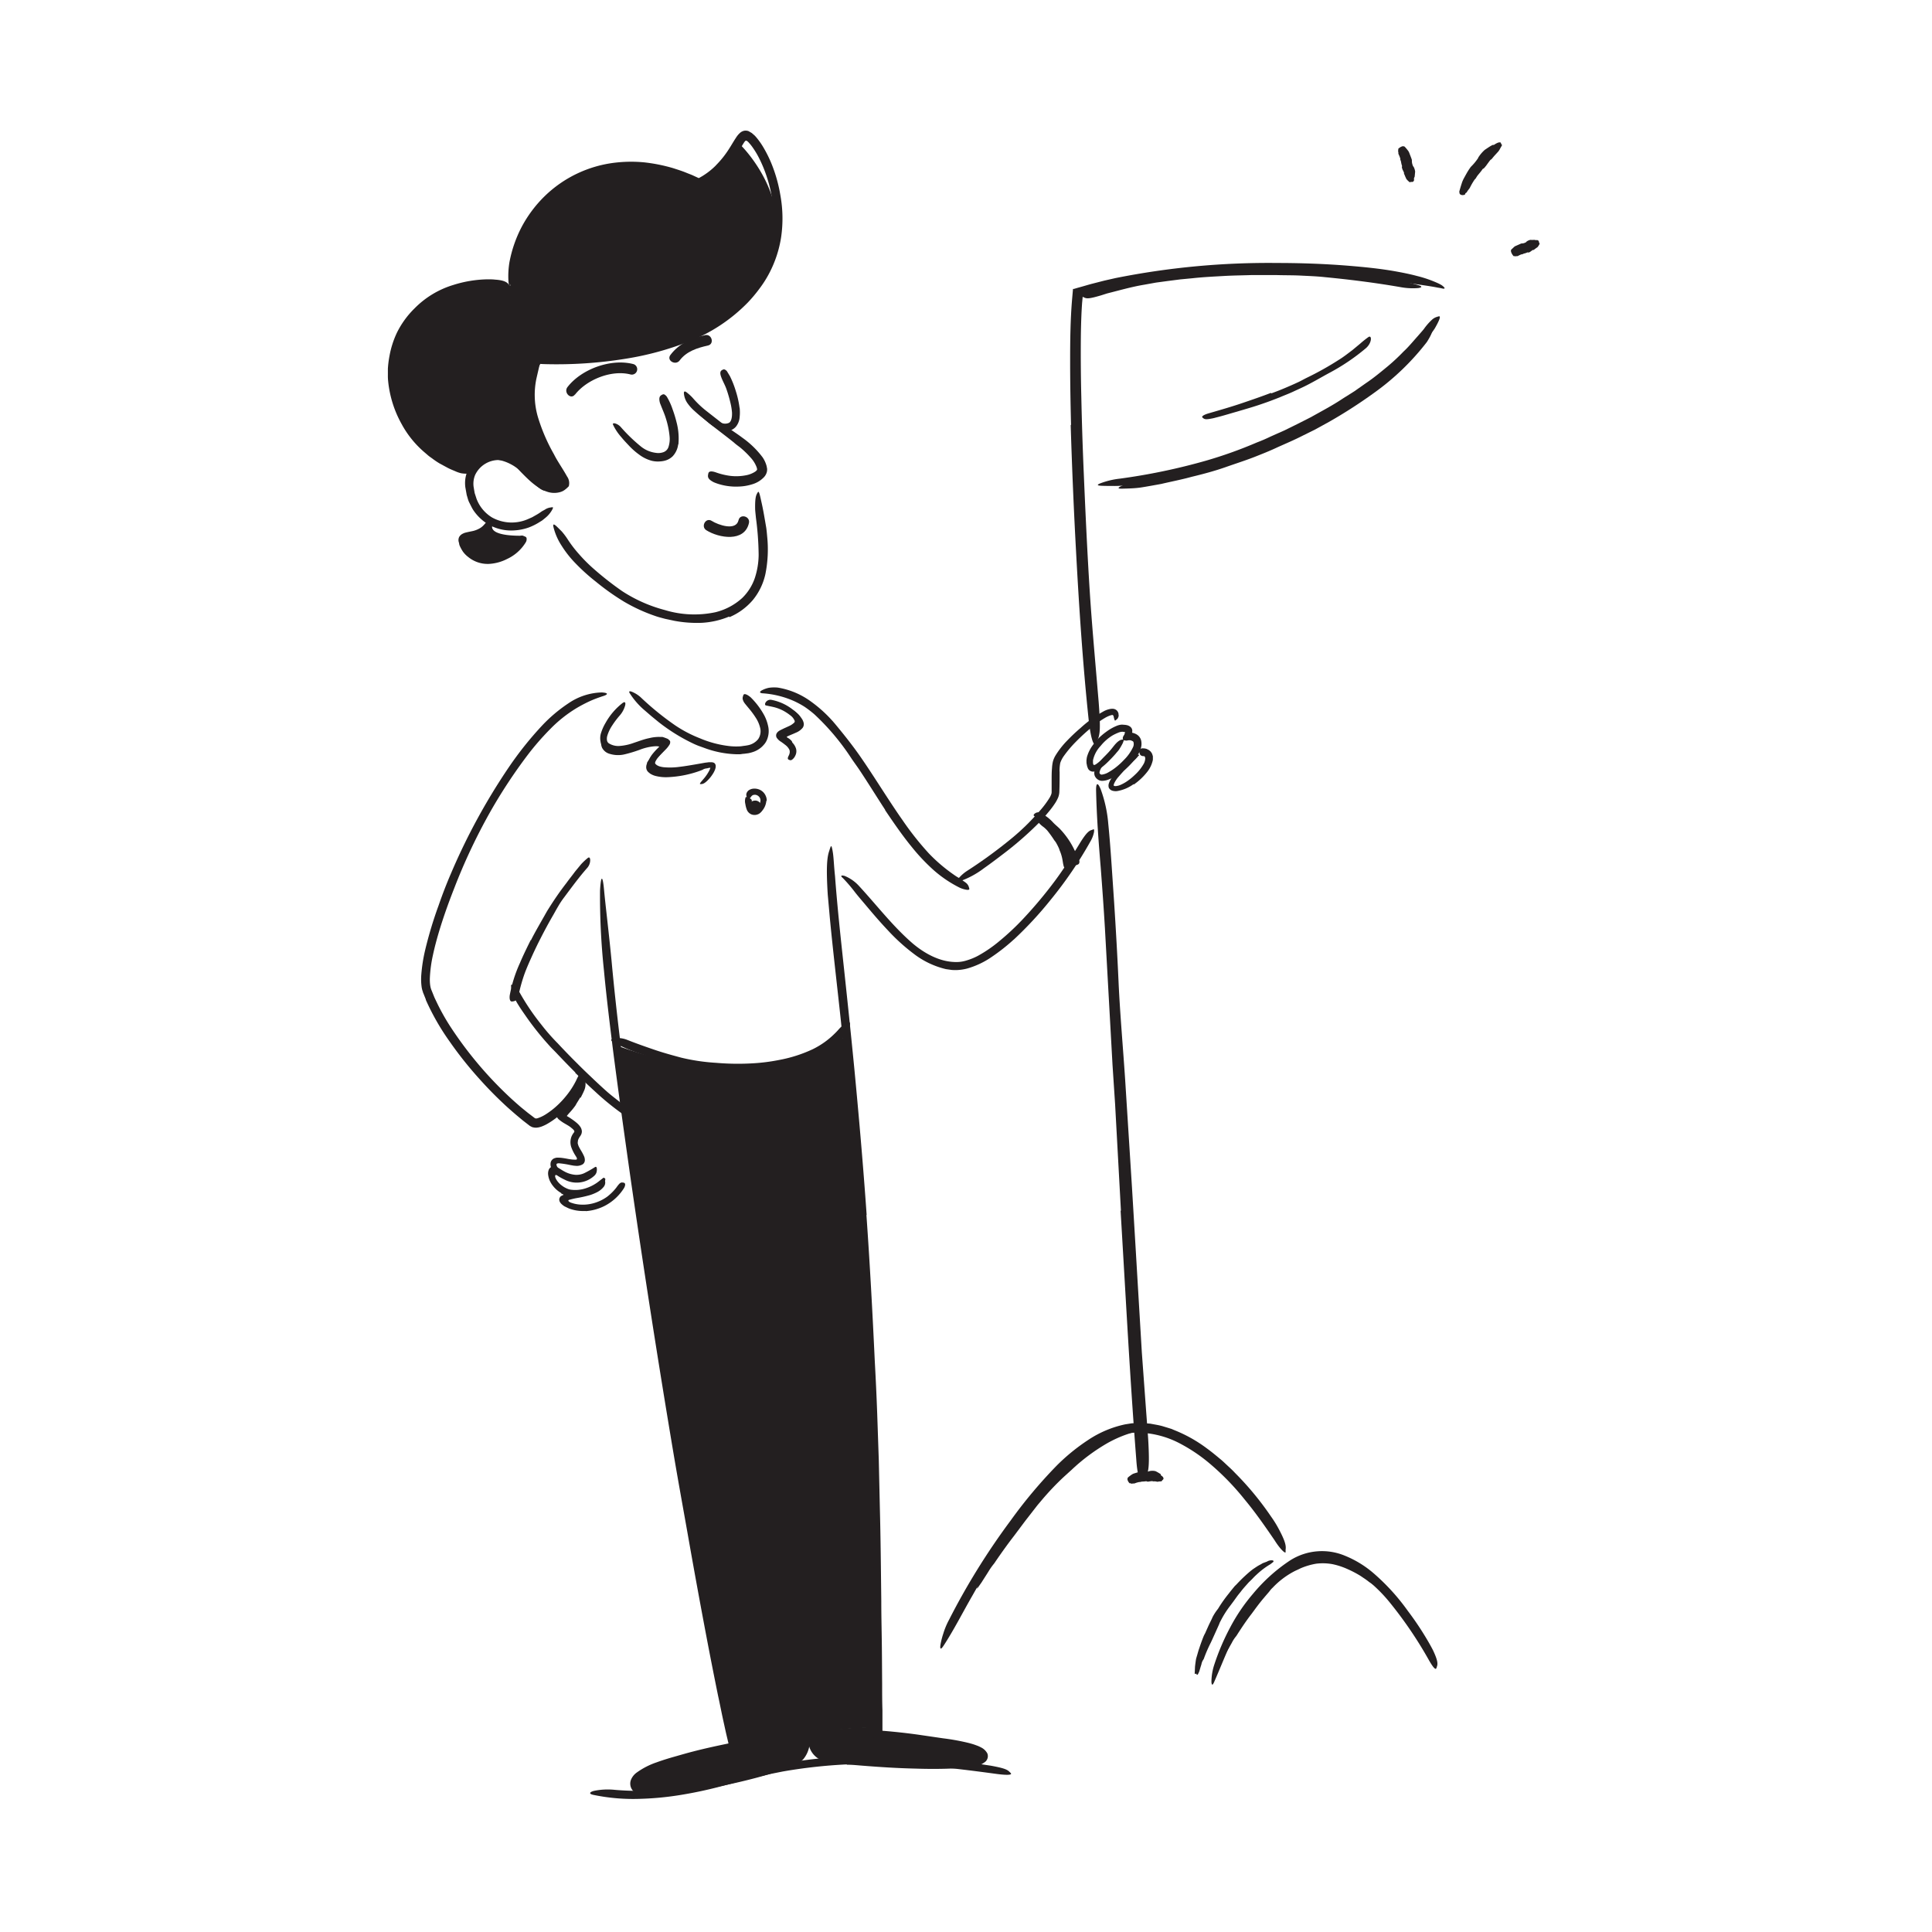 <svg xmlns="http://www.w3.org/2000/svg" width="520" height="520" viewBox="0 0 520 520"><defs><style>.cls-1{fill:#231f20;}</style></defs><title>Notioly New</title><g id="n.127_Challenge" data-name="n.127 Challenge"><path class="cls-1" d="M156.18,295.38c-.33.55-.67,1.09-1,1.63-.12.2-.21.42-.35.61a19.61,19.61,0,0,1-1.6,1.94c-.25.28-.49.56-.71.86a2.37,2.37,0,0,1-1.08,1c-.15.05-.41-.33-.6-.75s-.33-.89-.18-1c.56-.57,1.12-1.16,1.81-1.75a5.47,5.47,0,0,0,.93-1.33c.32-.51.64-1,1-1.56.18-.33.37-.66.54-1a15.83,15.83,0,0,0,.72-1.57c.14-.43.22-.87.34-1.3a1.33,1.33,0,0,1,.1-.28c.18-.32.37-.37.74-.3l.24.05a.72.72,0,0,1,.49.61,4.4,4.4,0,0,1-.44,2.49c-.25.58-.55,1.15-.84,1.72Z"/><path class="cls-1" d="M285.16,228.68a14.45,14.45,0,0,0-1-2c-.15-.23-.35-.43-.5-.68a29.44,29.44,0,0,0-1.78-2.46,8.71,8.71,0,0,0-1-.94,7.34,7.34,0,0,1-1.29-1.15c-.11-.15.09-.4.4-.57a1.23,1.23,0,0,1,1.08-.11,9.12,9.12,0,0,1,2.79,2.53c.44.61,1,1.16,1.47,1.78a15.81,15.81,0,0,1,1.35,2.18,14.61,14.61,0,0,1,.66,1.45A13,13,0,0,1,288,231c.08.31.14.63.2,1a3.73,3.73,0,0,1,.08,1,2.44,2.44,0,0,1,0,.47.91.91,0,0,1-.37.52,1,1,0,0,1-.59,0,2.27,2.27,0,0,1-.3-.06.94.94,0,0,1-.41-.28,1.14,1.14,0,0,1-.3-.46c-.25-.89-.27-1.6-.5-2.51a10.47,10.47,0,0,0-.7-2Z"/><path class="cls-1" d="M174.1,205.37a11.18,11.18,0,0,1,2.21-2.77l1.14-1.15.18-.19.06-.07c.05,0,.07-.14,0-.15l0,0a.38.38,0,0,0-.14-.06l-.44-.11a6.44,6.44,0,0,0-1,0,14.11,14.11,0,0,0-3.92.93,37.08,37.08,0,0,1-4.11,1.24,7.64,7.64,0,0,1-3.94-.13,3.27,3.27,0,0,1-2.11-1.69,3.55,3.55,0,0,1,0-2.66c.19-.51.46-.32.64.15s.35,1.22.54,1.78a1.85,1.85,0,0,0,1.18,1.13,6,6,0,0,0,2.06.36,17.32,17.32,0,0,0,4.53-1c.94-.29,1.89-.65,2.89-.94a8.16,8.16,0,0,1,3.22-.36,3.35,3.35,0,0,1,.75.16,4.78,4.78,0,0,1,1,.42l.33.31a.61.61,0,0,1,.1.44,1.93,1.93,0,0,1-.42.88,7.93,7.93,0,0,1-.54.6l-.46.48c-.62.63-1.24,1.24-1.78,1.89a3.81,3.81,0,0,0-.87,1.53.54.54,0,0,0,.19.56l.32.28.4.21a7.46,7.46,0,0,0,2.86.6,19.22,19.22,0,0,0,3-.09,39.42,39.42,0,0,0,4.59-.84l1-.25c1.25-.3,1.65-.37,2-.25.07,0,.16.05.21.08s-.3.39-1.2.71a28.89,28.89,0,0,1-8.7,1.77,11.33,11.33,0,0,1-3.53-.35,5.14,5.14,0,0,1-.91-.35c-.15-.09-.3-.15-.44-.25l-.43-.35a1.78,1.78,0,0,1-.63-1.25,2.5,2.5,0,0,1,.24-1.19Z"/><path class="cls-1" d="M213.29,196.52a6.41,6.41,0,0,0,1.69-.88,1.52,1.52,0,0,0,.33-.42c.31-.44-.17-1.26-.75-1.87a6.46,6.46,0,0,0-.87-.78,6,6,0,0,1-1.17-1c-.2-.25.66-.66,1.12-.32a8.19,8.19,0,0,1,2.27,2.34,3.29,3.29,0,0,1,.42,1.08,1.69,1.69,0,0,1-.3,1.23,4.6,4.6,0,0,1-1.88,1.33c-.4.19-.8.35-1.2.52s-.87.37-1,.45l-.16.09s-.11.07,0,.12a1.19,1.19,0,0,0,.35.25l.1.05.16.11a3.31,3.31,0,0,1,.3.25,2,2,0,0,1,.26.24c.3.34.31.54.18.73s-.06.09-.1.12-.32,0-.54-.11-.33-.21-.51-.31-.19-.09-.28-.15l-.13-.09-.25-.19c-.36-.25-.71-.57-.75-.85s.17-.59.36-.84l.15-.08.45-.24.23-.12.14-.07.49-.22,1-.42Z"/><path class="cls-1" d="M203.52,216.89c-.09-.23-.05.2-.2.31a1,1,0,0,1-.14.08h0c-.05-.05-.09-.06-.12-.13l.06-.31a.32.32,0,0,1,.34-.21c0-.07.26.12,0-.07a.93.93,0,1,0-.93,1.6,1.52,1.52,0,0,0,2.13-.31,1.55,1.55,0,0,0-.34-2c-1.1-.94-3.21,0-2.55,1.54a.94.94,0,0,0,1.14.65.93.93,0,0,0,.64-1.14Z"/><path class="cls-1" d="M310.76,384a5.44,5.44,0,0,1,2.77.85c.23.14.12.37-.19.34-.61-.05-1.21-.14-1.82-.17a26.27,26.27,0,0,0-3.51,0,21.11,21.11,0,0,0-4.61,1,32.07,32.07,0,0,0-5.32,2.39,51.38,51.38,0,0,0-9.62,7.16l-2,1.81a71.8,71.8,0,0,0-6.34,6.7c-.33.39-.68.79-1,1.19l-3.11,4-3.14,4.19c-1.65,2.13-3.22,4.33-4.75,6.56-.22.31-.43.67-.66.94a17.22,17.22,0,0,0-1.4,2c-.62,1-1.24,1.94-1.86,2.93l-1,1.42c-.29.42-.26.12-.19-.05.23-.47,0-.13-.11-.12s-.06,0-.06,0l.13-.27.35-.7c.31-.58.71-1.35,1.11-2.13.83-1.57,1.77-3.18,2-3.49l.87-1.4,1.9-3c1.43-2.18,3-4.42,3.31-4.87s.69-.94,1.06-1.39c.08-.11,1.27-1.75,2.51-3.36s2.53-3.2,2.64-3.31a43.1,43.1,0,0,1,3.27-3.61c.23-.22.45-.47.67-.71a69.42,69.42,0,0,1,6.08-5.8c1.08-.93,2.2-1.84,3.34-2.71l.65-.44.81-.55a35.35,35.35,0,0,1,9.1-4.69l1-.31c.46-.13,1-.22,1.61-.33a12.94,12.94,0,0,1,1.65-.22c.5,0,.9-.11,1.13-.1s.81,0,1.35.06S310.53,384.05,310.76,384Z"/><path class="cls-1" d="M368.76,424.38a4.15,4.15,0,0,1,1.36,1.89.26.26,0,0,1-.39.29c-.42-.26-.85-.52-1.26-.8l-.75-.57-1.56-1.05a28.48,28.48,0,0,0-3.3-1.74,19.55,19.55,0,0,0-4.2-1.4,14.43,14.43,0,0,0-4.4-.13,18.19,18.19,0,0,0-4.27,1.27c-.59.31-1.22.55-1.82.88a22,22,0,0,0-5.62,4.3,5.6,5.6,0,0,0-.8.89c-.18.27-1.38,1.58-2.51,3s-2.2,2.95-2.47,3.28c-1.3,1.68-2.48,3.46-3.64,5.25a6.28,6.28,0,0,1-.51.76,8.72,8.72,0,0,0-1.07,1.66l-1.37,2.4c-.23.39-.5.76-.75,1.14s-.28.07-.24-.07c.13-.4-.09-.13-.17-.13s-.07,0-.08,0l.08-.24.21-.58.69-1.79c.51-1.33,1.13-2.68,1.27-2.94l.6-1.17c.36-.68.84-1.59,1.37-2.49,1-1.82,2.24-3.65,2.48-4a12.83,12.83,0,0,1,.86-1.12c.06-.08,1-1.43,2-2.71s2.14-2.53,2.24-2.62c.46-.47.92-.95,1.42-1.39a10,10,0,0,1,1.57-1.24,5.75,5.75,0,0,0,.63-.5,20.82,20.82,0,0,1,6.06-3.39l1.73-.53c.59-.13,1.19-.24,1.79-.35.22,0,.44,0,.66,0l.83,0a17.44,17.44,0,0,1,8.23,1.93c.14.07.42.23.75.43l.55.32.55.42c.74.58,1.49,1.15,1.76,1.4S368.48,424.16,368.76,424.38Z"/><path class="cls-1" d="M227.92,474.89a138.41,138.41,0,0,0-17.23,1.91l-3.11.62-3.09.7c-3.63.79-7.2,1.85-10.87,2.79a112.66,112.66,0,0,1-11.1,2.31,80.76,80.76,0,0,1-10,.93,52.58,52.58,0,0,1-12.83-1.06c-1.3-.28-1-.76.16-1.07a18.34,18.34,0,0,1,5.64-.28,69.29,69.29,0,0,0,12.72-.06,105.43,105.43,0,0,0,12.69-2.15c5-1.1,10.24-3,15.53-4A127.09,127.09,0,0,1,224,473c1.81-.18,3.64-.2,5.45-.31s3.64-.08,5.46-.11c5.51,0,11,.34,16.47.84,4.22.37,8.37.8,12.52,1.4l2.74.41c3.4.62,4.44,1,5.06,1.66a3.18,3.18,0,0,1,.41.43c.25.44-1.2.48-3.69.16-7.37-1-15.13-2-23-2.45a154.62,154.62,0,0,0-17.49-.06Z"/><path class="cls-1" d="M217.44,466.25c-2.78.06-52.24,8.45-45.94,15,2.92,3.07,40.73-5.59,43.72-8.69C216.83,470.93,216.89,468.07,217.44,466.25Z"/><path class="cls-1" d="M183.57,482.62c-2,.27-4,.49-6.12.61a29.88,29.88,0,0,1-3.15,0,12.68,12.68,0,0,1-1.68-.16,6.72,6.72,0,0,1-1-.25,3.07,3.07,0,0,1-1.12-.69,2.9,2.9,0,0,1-.71-3,4.46,4.46,0,0,1,1.52-2,20.2,20.2,0,0,1,5.41-2.79c1.62-.59,3.25-1.09,4.88-1.55s3.26-.94,4.9-1.36c3.27-.85,6.57-1.56,9.88-2.24,2.93-.6,5.87-1.24,8.78-1.8a74.59,74.59,0,0,1,11.35-1.62c.6,0,.9.06.88.17s-.3.28-.77.51-1.15.52-2,.84c-.41.16-.85.33-1.33.49l-.73.24-.78.17c-7.58,1.57-15.19,3-22.79,4.65-2.28.5-4.58,1.08-6.85,1.8a58.66,58.66,0,0,0-6.6,2.57,14.42,14.42,0,0,0-2.83,1.69,2.75,2.75,0,0,0-.77.89.59.59,0,0,0,.15.63c.08.17.75.31,1.39.37a15.4,15.4,0,0,0,2.05.06c1.4,0,2.82-.15,4.23-.3,3.19-.35,6.39-.86,9.56-1.44,4.8-.91,9.62-1.94,14.3-3.24q2.72-.75,5.33-1.7a30.9,30.9,0,0,0,4.93-2.15,2.61,2.61,0,0,0,.43-.33,4.85,4.85,0,0,0,.62-1.05c.5-1.17.66-2.17.94-2.82a2.3,2.3,0,0,1,1-1.31,2.47,2.47,0,0,1,.58-.3c.3-.05.46.24.55.79a8.87,8.87,0,0,1-.11,2.63,7.74,7.74,0,0,1-1.7,3.89,4.93,4.93,0,0,1-1.19.9c-.36.22-.71.39-1.05.56-.69.33-1.37.61-2.06.88-1.37.54-2.76,1-4.16,1.44-2.81.87-5.67,1.61-8.55,2.29q-7.76,1.83-15.69,3Z"/><path class="cls-1" d="M218.77,466.45c2.76-.35,50,1.4,45.82,6.91-2.55,3.39-40.36,1.69-43.76-.95A5.68,5.68,0,0,1,218.77,466.45Z"/><path class="cls-1" d="M252.33,473.69c2,0,4,0,6-.18,1-.08,2-.16,2.93-.32a13.09,13.09,0,0,0,1.36-.27,1.07,1.07,0,0,0,.35-.13.21.21,0,0,0,.1-.27.54.54,0,0,0-.22-.23l-.07,0-.23-.12c-.19-.07-.37-.17-.57-.24-.39-.16-.8-.29-1.22-.42-.83-.26-1.7-.48-2.57-.7-1.54-.38-3.11-.7-4.69-1s-3.18-.48-4.78-.69c-3.2-.41-6.41-.77-9.63-1.06-2.85-.26-5.74-.41-8.58-.54l-5.49-.23c-1.82,0-3.65-.29-5.46-.39-.57,0-.79-.11-.79-.22s.27-.29.75-.47a15.67,15.67,0,0,1,2-.55c.42-.09.87-.18,1.36-.25l.74-.1.78,0A165.5,165.5,0,0,1,247,466.87l6.85,1a60.07,60.07,0,0,1,6.95,1.27c.52.14,1.05.29,1.57.47l.79.29a8.57,8.57,0,0,1,.85.4,3.82,3.82,0,0,1,1.73,1.63,2,2,0,0,1,.11,1.11,2.25,2.25,0,0,1-.5,1,4.67,4.67,0,0,1-.67.5,2.58,2.58,0,0,1-.76.38l-.41.15-.35.11-.58.14c-.78.17-1.55.28-2.31.37-1.52.17-3,.26-4.54.33-3.15.12-6.3.1-9.43,0-4.75-.11-9.51-.41-14.21-.79-1.83-.15-3.65-.29-5.46-.47-.91-.1-1.82-.2-2.74-.35a14.86,14.86,0,0,1-2.84-.67,5.77,5.77,0,0,1-3.49-5.4,1.89,1.89,0,0,1,.78-1.53,2.81,2.81,0,0,1,.56-.33c.3-.07.47.22.62.71a17.62,17.62,0,0,0,.58,2,4.18,4.18,0,0,0,1,1.52,3.18,3.18,0,0,0,.69.54l.09,0,.19.06a3.81,3.81,0,0,0,.47.14,38.61,38.61,0,0,0,4.67.76c3.26.38,6.63.66,10,.88,5,.33,10.08.55,15.1.51Z"/><path class="cls-1" d="M165.62,281.25S187,416.81,187.91,421.57s10,47.19,10,47.19l20.82-2.31s15.24-2.44,17.72-.81c0,0-1.92-114.16-4-128.48l-5-58a103.12,103.12,0,0,1-22.9,8.21C190.37,290.76,165.62,281.25,165.62,281.25Z"/><path class="cls-1" d="M132.46,141.5s-5.38,3.72-6.69,3.64-.89,4.72,5.46,5.28a16.42,16.42,0,0,0,9.58-6.24S131.9,144.57,132.46,141.5Z"/><path class="cls-1" d="M128,127.23s.88-4.92,7.11-3.23,9.37,8.59,12.06,8.09c0,0,5.72,0,4.78-1.65s-9-12-8.48-21.91c0,0-.75-6.85,2.24-11,0,0,34.8-2.92,43.31-8.09C225.64,67.1,201.54,41.17,199.3,39c0,0-5.44,7.7-11.24,10.74,0,0-22.28-10.12-35.94.66a38.4,38.4,0,0,0-14.79,26.51s-14.23-.44-20.58,4.14c0,0-10,6-11,16.43S111.24,122.85,128,127.23Z"/><path class="cls-1" d="M196.27,165.94a22.21,22.21,0,0,1-7.35,1.69,32.93,32.93,0,0,1-7.37-.53l-2.61-.56c-.86-.24-1.73-.44-2.56-.74a45.73,45.73,0,0,1-8.47-3.89,65.52,65.52,0,0,1-7.53-5.35,53,53,0,0,1-6.06-5.55,28.87,28.87,0,0,1-3.21-4.21A16.3,16.3,0,0,1,149,142c-.27-1.07.07-1,.8-.34.36.34.84.82,1.4,1.38a18.59,18.59,0,0,1,1.56,2.07,32.24,32.24,0,0,0,3.05,4,41.42,41.42,0,0,0,3.54,3.6,84.29,84.29,0,0,0,8.1,6.39,39.24,39.24,0,0,0,11.48,5.09,27.28,27.28,0,0,0,13.59.6,16.49,16.49,0,0,0,7.28-3.87,13.69,13.69,0,0,0,3.33-5.25,20.56,20.56,0,0,0,1.06-6.3,80.22,80.22,0,0,0-.73-10c-.07-.75-.16-1.47-.21-2.23-.06-2.81.17-3.73.54-4.34a2.66,2.66,0,0,1,.24-.39c.27-.26.51.86.94,2.84.34,1.47.61,3,.87,4.5l.4,2.32c.11.79.18,1.58.25,2.38a33.72,33.72,0,0,1-.47,10,16.62,16.62,0,0,1-3.4,7.06,17,17,0,0,1-6.31,4.61Z"/><path class="cls-1" d="M203.62,125.68a8,8,0,0,0-1.61-2.54,24.51,24.51,0,0,0-2.46-2.42c-.65-.56-1.36-1-2-1.6-2.39-1.93-4.92-3.78-7.37-5.77-1.09-.89-2.2-1.76-3.24-2.72a11.92,11.92,0,0,1-1.87-2.06,5.35,5.35,0,0,1-1-2.75c0-.65.39-.51.85-.13a12.4,12.4,0,0,1,1.61,1.5,25.43,25.43,0,0,0,3.62,3.44l4.2,3.29c1.69,1.36,3.64,2.52,5.44,3.88a24.35,24.35,0,0,1,5.48,5.31,7.69,7.69,0,0,1,1.07,2.36l.13.7a3,3,0,0,1-.07.84,3.17,3.17,0,0,1-.72,1.36,7.12,7.12,0,0,1-3.3,2,13.41,13.41,0,0,1-3.59.59,15.79,15.79,0,0,1-5.54-.74c-.4-.13-.78-.27-1.17-.44-1.38-.72-1.63-1.26-1.5-2a3.22,3.22,0,0,1,.11-.49c.21-.51.91-.49,1.84-.2a18.67,18.67,0,0,0,4.09,1,13.76,13.76,0,0,0,4.11-.16,6.83,6.83,0,0,0,2.55-1,1.9,1.9,0,0,0,.49-.49s0,0,0-.16a2.18,2.18,0,0,0-.14-.56Z"/><path class="cls-1" d="M199.08,109.77a11.72,11.72,0,0,1,0,2.45,4.57,4.57,0,0,1-1.05,2.67,3.42,3.42,0,0,1-2,1.09,5.37,5.37,0,0,1-3.25-.78,14.77,14.77,0,0,1-2.4-1.71l-1.92-1.65a12.28,12.28,0,0,1-2.18-2.32c-.19-.28.06-.47.49-.5a2.3,2.3,0,0,1,1.53.42c1.63,1.35,3.15,2.76,4.78,3.88a4.29,4.29,0,0,0,1.56.65,2.51,2.51,0,0,0,1.38-.09c.79-.21,1.06-1.52,1-2.87a16.44,16.44,0,0,0-.41-2.53,35.68,35.68,0,0,0-1.12-3.84c-.36-1-.87-1.89-1.27-2.87-.08-.22-.17-.44-.23-.67-.25-.87-.07-1.28.41-1.53a2.73,2.73,0,0,1,.31-.14.67.67,0,0,1,.52.12,1.36,1.36,0,0,1,.52.52l.71,1.17c.2.41.4.84.59,1.28q.57,1.33,1,2.76a25.34,25.34,0,0,1,1,4.47Z"/><path class="cls-1" d="M182.53,119.62a5.69,5.69,0,0,1-1.5,3.21,4.81,4.81,0,0,1-1.58,1,6,6,0,0,1-1.67.35,7.16,7.16,0,0,1-2.32-.15,9.8,9.8,0,0,1-3.43-1.67,18.77,18.77,0,0,1-2.71-2.38c-.72-.77-1.45-1.52-2.1-2.33a14,14,0,0,1-2.21-3.32c-.17-.38.13-.48.59-.35a3.28,3.28,0,0,1,1.52,1,44.19,44.19,0,0,0,5.45,5.25,7.93,7.93,0,0,0,4,1.66,4,4,0,0,0,2.1-.23,2.22,2.22,0,0,0,1.26-1.38,6.92,6.92,0,0,0,.28-2.92,23,23,0,0,0-1-4.78c-.37-1.23-.92-2.38-1.38-3.61a4.4,4.4,0,0,1-.28-.82c-.22-1.09,0-1.56.53-1.84a1.47,1.47,0,0,1,.36-.17.63.63,0,0,1,.58.17,1.88,1.88,0,0,1,.59.69,17,17,0,0,1,1.41,3.14,33.09,33.09,0,0,1,1.08,3.53,17.09,17.09,0,0,1,.49,5.94Z"/><path class="cls-1" d="M130.88,122.15a9.19,9.19,0,0,1,8.6.86,27.85,27.85,0,0,1,2.94,2.76,30.31,30.31,0,0,0,2.68,2.44,11.76,11.76,0,0,0,2.08,1.36,4.81,4.81,0,0,0,2.07.61,2.81,2.81,0,0,0,.82-.06c.31-.13.39-.11.48-.19s.23-.12.19-.25a1.4,1.4,0,0,0-.14-.38c-.68-1.34-1.58-2.74-2.39-4.15a55.23,55.23,0,0,1-4.39-8.85,29.41,29.41,0,0,1-2-8.63,16.59,16.59,0,0,1,3-10.82c.71-.94.84-.63.63.36s-.62,2.71-1.06,4.63a21.26,21.26,0,0,0,.39,10.41,48.49,48.49,0,0,0,4.31,10c1,2,2.33,3.81,3.54,6a3.1,3.1,0,0,1,.46,2.62,7.41,7.41,0,0,1-1,.91,3.66,3.66,0,0,1-1.16.62,5.9,5.9,0,0,1-4.2-.26c-2.68-1.15-4.54-3.09-6.35-4.91l-1.32-1.37c-.22-.21-.42-.36-.63-.55a2.84,2.84,0,0,0-.67-.48,6,6,0,0,0-3.14-1,7,7,0,0,0-6.76,4.06,6.21,6.21,0,0,0-.39,3.12l.28,1.67.52,1.6a10,10,0,0,0,4.17,5,10.93,10.93,0,0,0,9.79.38l1-.44,1-.57a13.58,13.58,0,0,0,1.49-.95c.41-.27.79-.42,1.06-.61a3.51,3.51,0,0,1,1.39-.5,4.32,4.32,0,0,1,.53-.07c.22,0,.16.27-.13.77a7.42,7.42,0,0,1-1.67,2c-.33.27-.66.55-1,.81l-1.12.69a16.12,16.12,0,0,1-2.4,1.16,14.16,14.16,0,0,1-5.44.82,12.37,12.37,0,0,1-5.48-1.61,12.78,12.78,0,0,1-4.16-4c-.37-.62-.67-1.27-1-1.91s-.46-1.35-.68-2l-.37-2.08a8.53,8.53,0,0,1,0-2.31,8.21,8.21,0,0,1,1.91-4.21,9.73,9.73,0,0,1,3.68-2.61Z"/><path class="cls-1" d="M192.73,44.45a25.64,25.64,0,0,0,3.5-4.4c.53-.81,1-1.64,1.56-2.52l.22-.34.27-.41a5.9,5.9,0,0,1,.88-1,2.45,2.45,0,0,1,1.1-.58,2.29,2.29,0,0,1,1.22.1l.86.5.77.67a12.24,12.24,0,0,1,.86,1,19.83,19.83,0,0,1,1.38,2,33.88,33.88,0,0,1,2.14,4.2,40,40,0,0,1,2.57,9,34.83,34.83,0,0,1,.16,11.3,31,31,0,0,1-3.13,9.48,29.59,29.59,0,0,1-2.66,4.21,38.42,38.42,0,0,1-3.18,3.79A45,45,0,0,1,185,92.08a80.49,80.49,0,0,1-16.64,4.48A116.14,116.14,0,0,1,146.47,98c-2.28-.05-2-.42-.06-.83A89.59,89.59,0,0,1,156,96a114,114,0,0,0,21.67-3.57c1.73-.57,3.51-1,5.18-1.74.85-.33,1.71-.63,2.54-1l2.47-1.16a43.31,43.31,0,0,0,9.08-5.94c.41-.36.85-.68,1.24-1.07l1.14-1.17,1.15-1.19c.39-.38.68-.86,1-1.28.65-.89,1.39-1.73,2-2.67a29.28,29.28,0,0,0,1.66-2.87,29.82,29.82,0,0,0,3.08-12.81,35.85,35.85,0,0,0-1.79-11.83,35,35,0,0,0-2.32-5.54,22.07,22.07,0,0,0-1.55-2.52,11.23,11.23,0,0,0-.89-1.12l-.23-.26-.13-.12a1.64,1.64,0,0,0-.26-.2.35.35,0,0,0-.51.07,2.11,2.11,0,0,0-.19.23l-.09.13-.17.27-1.41,2.31a26.59,26.59,0,0,1-6.29,7.22,22.9,22.9,0,0,1-2,1.38l-1.06.61-.76.39-.37.2s-.06,0-.1,0l-.1,0-.19-.09-2.38-1.1c-.7-.31-1.42-.57-2.12-.85a40.54,40.54,0,0,0-6.63-1.93c-1.12-.26-2.26-.38-3.4-.54S171,46,169.81,46A30.1,30.1,0,0,0,142,63.35c-.34.69-.62,1.39-.94,2.08s-.56,1.4-.81,2.13c-.94,2.7-1.32,4.55-1.7,5.83-.16.65-.32,1.16-.47,1.59a7.47,7.47,0,0,1-.42,1.07,8.46,8.46,0,0,1-.4.8c-.2.28-.33-.19-.42-1.28a23.14,23.14,0,0,1,.28-5,33.94,33.94,0,0,1,3.29-9.5,33.59,33.59,0,0,1,6.2-8.28,32.6,32.6,0,0,1,18.88-9,36.8,36.8,0,0,1,7.92-.09,44.85,44.85,0,0,1,7.73,1.55c1.25.41,2.51.79,3.71,1.3.61.25,1.23.46,1.81.74l.89.41.45.21h0s0,0,.07,0l.08,0,.38-.22c.51-.28,1-.6,1.48-.93a19,19,0,0,0,2.67-2.24Z"/><path class="cls-1" d="M110.5,88.46a23,23,0,0,0-3.45,11.26c0,.73,0,1.46,0,2.19l.25,2.17a25.28,25.28,0,0,0,2.29,7.36,19,19,0,0,0,.91,1.73l1,1.65a27.75,27.75,0,0,0,2.49,3,27,27,0,0,0,5.44,4.38c2.57,1.56,5.34,2.68,8.06,4,.83.48.6.85-.35,1.09a6.35,6.35,0,0,1-1.89.2,7.44,7.44,0,0,1-1.2-.13,8.46,8.46,0,0,1-1.26-.42c-.75-.33-1.52-.62-2.25-1l-2.17-1.17a20.63,20.63,0,0,1-2.06-1.39c-.34-.24-.68-.47-1-.73l-.94-.81a26.65,26.65,0,0,1-6.28-7.72,29.64,29.64,0,0,1-3.62-11.54,13.49,13.49,0,0,1-.07-1.68c0-.55,0-1.11,0-1.67a26.25,26.25,0,0,1,.41-3.31,25,25,0,0,1,2-6.33A24,24,0,0,1,111.58,83,24.61,24.61,0,0,1,122,76.7a32.13,32.13,0,0,1,9.22-1.52c.68,0,1.36,0,2,.08,2.58.16,3.31.77,3.74,1.35a2.69,2.69,0,0,1,.28.4c.08.2-.15.34-.62.46a6.26,6.26,0,0,1-2.08.16,30.29,30.29,0,0,0-15.48,2.84,21.84,21.84,0,0,0-8.55,8Z"/><path class="cls-1" d="M131.2,151.78a8.25,8.25,0,0,1-5.2-1.88,6.88,6.88,0,0,1-1.43-1.47,10.6,10.6,0,0,1-.86-1.59,2.54,2.54,0,0,1-.13-.48c0-.22-.12-.44-.15-.65a1.94,1.94,0,0,1,.15-1.17,2.23,2.23,0,0,1,.84-.83,5.69,5.69,0,0,1,.56-.26,2.46,2.46,0,0,1,.29-.09l.21-.05c.54-.13,1-.22,1.53-.33a6.82,6.82,0,0,0,2.32-.91,5,5,0,0,0,1.1-1,9.67,9.67,0,0,0,.94-1.19c.19-.27.53-.15.8.29a2,2,0,0,1,0,2,6.48,6.48,0,0,1-3.41,2.53,13,13,0,0,1-1.83.51l-.81.18c-.16,0-.18,0-.21,0h-.13a.22.22,0,0,0-.22.2c0,.15,0,.06.1.44a3.75,3.75,0,0,0,.9,1.57,5.5,5.5,0,0,0,3.6,1.83,7.5,7.5,0,0,0,2.66-.18,12.17,12.17,0,0,0,2-.65,12,12,0,0,0,1.84-1.06,10.71,10.71,0,0,0,1.26-1.06l1.13-1.2c.15-.18.28-.39.45-.56a1.82,1.82,0,0,1,.83-.53,1.46,1.46,0,0,1,.78.14c.12.06.25.1.36.16a.57.57,0,0,1,.27.53,1.55,1.55,0,0,1-.21.91,11.56,11.56,0,0,1-5.05,4.52,12.08,12.08,0,0,1-5.29,1.34Z"/><path class="cls-1" d="M198,203a26.84,26.84,0,0,1-8.55-1.74l-1.48-.53c-.48-.19-1-.41-1.43-.62a49.18,49.18,0,0,1-9.28-5.77l-1.87-1.53-1.82-1.57a20.11,20.11,0,0,1-4.07-4.65c-.34-.54-.06-.63.53-.42a8.35,8.35,0,0,1,2.35,1.45,76.52,76.52,0,0,0,9.39,7.64,34,34,0,0,0,6.61,3.45,28.51,28.51,0,0,0,7.85,2.09,15.83,15.83,0,0,0,2.48.1,7.19,7.19,0,0,0,1.22-.11c.4-.06.82-.09,1.21-.18a4.71,4.71,0,0,0,2.92-1.67,3.79,3.79,0,0,0,.49-3.2,8.4,8.4,0,0,0-1.13-2.55,22.13,22.13,0,0,0-1.69-2.32l-.83-1c-.25-.31-.47-.57-.62-.8a2.88,2.88,0,0,1-.31-.65,1.43,1.43,0,0,1,0-1,2.29,2.29,0,0,1,.15-.42c.22-.38.95-.12,1.91.67a20.69,20.69,0,0,1,3.49,4.54,10.89,10.89,0,0,1,1.17,3,6.1,6.1,0,0,1-.15,3.62,5,5,0,0,1-.67,1.28,7.75,7.75,0,0,1-.93,1,6.65,6.65,0,0,1-2.33,1.31,11,11,0,0,1-1.19.31l-1.15.15c-.38,0-.76.11-1.14.13H198Z"/><path class="cls-1" d="M114.61,269l-.6-1.51-.16-.37c0-.14-.1-.32-.14-.47a7,7,0,0,1-.22-.94,15.57,15.57,0,0,1-.09-3.46,43.06,43.06,0,0,1,1-6.41,108.8,108.8,0,0,1,3.66-12.17c1-2.89,2.11-5.78,3.33-8.6a168.06,168.06,0,0,1,15.5-28.48,93.22,93.22,0,0,1,9-11.29,40.32,40.32,0,0,1,7.1-6,16.61,16.61,0,0,1,9-2.93c2,.13,1.61.62.06,1.07-.78.27-1.82.62-3,1.14a38.91,38.91,0,0,0-3.94,2.05,35.65,35.65,0,0,0-7,5.58,71.75,71.75,0,0,0-6,6.88,140,140,0,0,0-10.19,15.47,156.36,156.36,0,0,0-9.71,20.63c-1.53,3.89-2.94,7.84-4.13,11.84-.59,2-1.12,4-1.56,6.05a35.61,35.61,0,0,0-.82,6.09,12.13,12.13,0,0,0,.06,1.82,7,7,0,0,0,.15.84,5.55,5.55,0,0,0,.29.83l.71,1.76c.26.58.55,1.15.82,1.73a58.66,58.66,0,0,0,3.81,6.66,103.13,103.13,0,0,0,15,17.89c1.19,1.14,2.41,2.22,3.64,3.28l1.88,1.53,1.85,1.41a.59.59,0,0,0,.46.11s.2,0,.33-.07a3.7,3.7,0,0,0,.4-.13,9.61,9.61,0,0,0,1.67-.83,21.15,21.15,0,0,0,3.1-2.36,23.85,23.85,0,0,0,2.57-2.75,22,22,0,0,0,2.65-4.12,15.64,15.64,0,0,1,1.07-2,7.14,7.14,0,0,1,.4-.66c.2-.25.43.14.47,1.12a9.32,9.32,0,0,1-1.09,4.27,21.48,21.48,0,0,1-4.89,6.25,20.8,20.8,0,0,1-3.28,2.46,10.71,10.71,0,0,1-2,1,4.87,4.87,0,0,1-.61.18,1.7,1.7,0,0,1-.34.07l-.47.06a3.51,3.51,0,0,1-.92-.11,1.08,1.08,0,0,1-.43-.17,3.23,3.23,0,0,1-.41-.22l-1.91-1.48-1.76-1.47c-1.16-1-2.32-2-3.43-3.06q-3.36-3.15-6.45-6.61a101,101,0,0,1-8-10.05,64.12,64.12,0,0,1-6.44-11.26Z"/><path class="cls-1" d="M142.9,253.07c1-2,2.17-4,3.3-6,.42-.71.8-1.45,1.24-2.16,1.55-2.48,3.19-4.91,5-7.23.76-1.06,1.59-2.07,2.35-3.11l1.59-1.93a16.49,16.49,0,0,1,1.83-1.72c.41-.33.65,0,.64.66a3.21,3.21,0,0,1-.88,2.11c-2.14,2.44-4.08,5.09-6.08,7.77A22.33,22.33,0,0,0,150.2,244c-.53.88-1,1.78-1.53,2.68-1.12,1.95-2.19,3.94-3.21,5.95-.64,1.23-1.24,2.49-1.83,3.74-.87,1.92-1.76,3.84-2.48,5.81a47.7,47.7,0,0,0-1.35,4.62c-.09.34-.16.68-.26,1-.4,1.24-.68,1.59-1.34,1.7a3.56,3.56,0,0,1-.44.06c-.47,0-.68-.63-.57-1.63a36.77,36.77,0,0,1,2.73-8.69c.89-2.11,1.91-4.18,2.93-6.24Z"/><path class="cls-1" d="M154.87,288.68c-1.73-1.74-3.44-3.49-5.12-5.28-.61-.65-1.27-1.26-1.86-1.93a78.48,78.48,0,0,1-5.95-7.39c-.8-1.16-1.63-2.3-2.37-3.51a22.15,22.15,0,0,1-1.33-2.39,8.43,8.43,0,0,1-.68-2.72c-.05-.59.29-.53.74-.16a8,8,0,0,1,1.55,1.81,62.59,62.59,0,0,0,5.87,8.69,54.93,54.93,0,0,0,4.38,5c1.66,1.78,3.36,3.54,5.09,5.26,1.06,1.06,2.13,2.12,3.23,3.16,1.65,1.57,3.31,3.15,5,4.64,1.33,1.16,2.72,2.19,4.09,3.28.3.24.61.46.9.71,1.08.95,1.29,1.4,1.15,2a3.14,3.14,0,0,1-.08.38c-.12.34-.86.29-1.75-.29a70.76,70.76,0,0,1-7.54-6.13c-1.82-1.65-3.6-3.36-5.38-5.07Z"/><path class="cls-1" d="M238.26,218c-2.23-3.43-4.38-6.9-6.61-10.28-.81-1.24-1.7-2.42-2.52-3.64a63.46,63.46,0,0,0-9.93-11.81,28.4,28.4,0,0,0-2.7-2.07,23.54,23.54,0,0,0-3-1.6,25,25,0,0,0-8.28-2c-.9-.09-.82-.48,0-.88a7.27,7.27,0,0,1,1.68-.59,9.48,9.48,0,0,1,2.47-.06,20.73,20.73,0,0,1,8.82,3.69,35.53,35.53,0,0,1,6.86,6.43c2.37,2.86,4.75,5.87,6.89,9,2.34,3.4,4.54,6.88,6.78,10.31,1.38,2.11,2.76,4.21,4.21,6.26a79.55,79.55,0,0,0,7.05,8.91,43.6,43.6,0,0,0,6.52,5.6c.51.36,1,.71,1.55,1s.89.59,1.21.83a7.76,7.76,0,0,1,.82.59,2.24,2.24,0,0,1,.69,1.06,4,4,0,0,1,.13.49c0,.23-.23.31-.7.25a6.78,6.78,0,0,1-2-.62,32.57,32.57,0,0,1-6.86-4.63,52.55,52.55,0,0,1-5.81-6.12c-2.65-3.23-5-6.66-7.32-10.1Z"/><path class="cls-1" d="M272.86,252.87a51.49,51.49,0,0,1-5.77,4.57,22.43,22.43,0,0,1-6.81,3.25,13,13,0,0,1-2.87.41c-.48,0-1,0-1.42-.06s-.94-.13-1.4-.2a22.85,22.85,0,0,1-8.67-4.14,51.39,51.39,0,0,1-6.94-6.3c-1.9-2-3.7-4.09-5.45-6.17-1.12-1.34-2.27-2.65-3.34-4a42.37,42.37,0,0,0-3.31-3.88c-.72-.59-.57-.86.44-.6a10.61,10.61,0,0,1,3.93,2.76c4.85,5.26,9.1,10.84,14.39,15.41,3.16,2.67,7.11,4.85,11.19,5a9,9,0,0,0,3.24-.39,16.48,16.48,0,0,0,3.16-1.28,35.76,35.76,0,0,0,5.81-4,67.45,67.45,0,0,0,6.39-6A116.75,116.75,0,0,0,284,237c2.05-2.77,3.88-5.62,5.7-8.51l1.17-1.91c1.5-2.36,2.22-3,3-3.2.17-.05.35-.16.47-.18s.19.22.11.77a7.8,7.8,0,0,1-.83,2.27,108.21,108.21,0,0,1-10.78,15.88,100.34,100.34,0,0,1-10,10.79Z"/><path class="cls-1" d="M285.2,207.7c0,1.7,0,3.42-.07,5.23a4.61,4.61,0,0,1-.31,1.67,10,10,0,0,1-.69,1.35,23.77,23.77,0,0,1-1.62,2.24c-.83,1-1.66,2-2.56,2.95a92,92,0,0,1-10.23,8.93c-1.6,1.22-3.21,2.44-4.84,3.58a23.77,23.77,0,0,1-6.81,3.64c-.79.2-.75,0-.28-.62a10.52,10.52,0,0,1,2.53-2.29,127.73,127.73,0,0,0,12.36-9.06,61,61,0,0,0,6.75-6.61,25.58,25.58,0,0,0,3.07-4,5.31,5.31,0,0,0,.47-1,2.23,2.23,0,0,0,.08-.45l0-.63V210c0-1.09,0-2.18.1-3.29a10.21,10.21,0,0,1,.24-1.74,6.41,6.41,0,0,1,.72-1.66,22.71,22.71,0,0,1,3.14-4,48.39,48.39,0,0,1,3.62-3.41,32.57,32.57,0,0,1,6.23-4.48,6,6,0,0,1,1.76-.61,3.06,3.06,0,0,1,1,0,4.15,4.15,0,0,1,.47.2,2.62,2.62,0,0,1,.35.3,2,2,0,0,1,.36.71c0,.24.05.45.06.64a2.72,2.72,0,0,1-.25.68,1.77,1.77,0,0,1-.37.36,3.56,3.56,0,0,1-.29.23c-.13.07-.2-.12-.31-.49-.06-.2-.1-.4-.15-.62a.55.55,0,0,0-.19-.33c-.1-.19-1.24.2-2.11.72a25.51,25.51,0,0,0-2.72,1.84,53.44,53.44,0,0,0-5.1,4.56,31.09,31.09,0,0,0-3.24,3.82,7.29,7.29,0,0,0-1,1.91,11.19,11.19,0,0,0-.19,2.32Z"/><path class="cls-1" d="M305.11,211.05a10.49,10.49,0,0,1-4.49,1.88,3.15,3.15,0,0,1-1.11-.08,1.62,1.62,0,0,1-1.06-.8,1.93,1.93,0,0,1,0-1.19,4.37,4.37,0,0,1,.34-.8,11.64,11.64,0,0,1,.84-1.27,21.25,21.25,0,0,1,1.94-2.18c.61-.6,1.22-1.2,1.85-1.77a11.84,11.84,0,0,1,1.28-1,3.58,3.58,0,0,1,1.6-.73c.23,0,.36.12.31.17s-.16.11-.26.23a9.32,9.32,0,0,1-.91,1,58.25,58.25,0,0,0-4.41,4.6,7.54,7.54,0,0,0-1.06,1.56,2.23,2.23,0,0,0-.16.4.77.77,0,0,0-.06.21.23.23,0,0,0,.16.26,1.41,1.41,0,0,0,.68,0,3.71,3.71,0,0,0,.93-.26,10.63,10.63,0,0,0,1.82-1,15.43,15.43,0,0,0,2.05-1.67,12.09,12.09,0,0,0,2.47-3.08,3.45,3.45,0,0,0,.38-1.32c0-.41-.1-.57-.29-.69a.25.25,0,0,0-.13,0,.58.58,0,0,0-.17,0c-.52-.1-.8-.24-.95-.83,0-.13-.1-.27-.13-.4a.59.59,0,0,1,.2-.58,1.14,1.14,0,0,1,.89-.29,3,3,0,0,1,1,.17l.56.29a5,5,0,0,1,.5.43,4.65,4.65,0,0,1,.37.57l.21.66,0,.67c0,.19,0,.37-.06.55a7.67,7.67,0,0,1-1.6,3.16,16.32,16.32,0,0,1-3.5,3.25Z"/><path class="cls-1" d="M292.58,206a2.62,2.62,0,0,1-.15-1,2.7,2.7,0,0,1,.05-.76c0-.25.09-.5.14-.74l.24-.67a10.43,10.43,0,0,1,1.32-2.34,17,17,0,0,1,1.19-1.47,17.48,17.48,0,0,1,2.49-2.14,12.56,12.56,0,0,1,2.93-1.61,5.69,5.69,0,0,1,.79-.2,3.15,3.15,0,0,1,.85,0,4.45,4.45,0,0,1,.79.09,2.25,2.25,0,0,1,.92.39,1.43,1.43,0,0,1,.62,1.12,2.14,2.14,0,0,1-.4,1.28,3.88,3.88,0,0,1-1.52,1.3c-.36.18-.45-.06-.4-.49a6,6,0,0,1,.35-1.58l.06-.12h0s0,0-.08,0a4.92,4.92,0,0,0-.67-.11,3.24,3.24,0,0,0-1.2.29,11.91,11.91,0,0,0-1.49.72,12.32,12.32,0,0,0-3.16,2.79,8.09,8.09,0,0,0-2.07,3.89c0,.2,0,.42,0,.59a.9.9,0,0,0,.06.37c0,.11.07.27.21.29a.82.82,0,0,0,.37-.1l.26-.16c.14-.1.29-.2.43-.32.29-.22.57-.47.85-.72.55-.5,1.08-1,1.59-1.59.8-.85,1.47-1.8,2.22-2.69.18-.18.35-.38.54-.55.74-.63,1.14-.72,1.48-.65a.53.53,0,0,1,.2.05c.07,0,.06.14,0,.32a3.55,3.55,0,0,1-.31.76c-.24.47-.51.93-.8,1.39s-.68.83-1,1.24c-.72.83-1.49,1.63-2.31,2.42a16.46,16.46,0,0,1-1.83,1.53l-.36.25a4.43,4.43,0,0,1-.46.29,2.18,2.18,0,0,1-1,.32,1.52,1.52,0,0,1-1.51-.88l-.27-.74Z"/><path class="cls-1" d="M302.48,207.29a18.84,18.84,0,0,1-2.11,1.52,9.63,9.63,0,0,1-2.46,1.16,5.12,5.12,0,0,1-1.12.19,2.08,2.08,0,0,1-1.34-.37,3.23,3.23,0,0,1-.44-.39,3.29,3.29,0,0,1-.34-.54,2.19,2.19,0,0,1-.11-1.17,4.51,4.51,0,0,1,.73-1.69,16.54,16.54,0,0,1,2.1-2.5l2-2c.88-.81,1.72-1.62,2.67-2.38.32-.23.35-.09.24.23a5,5,0,0,1-.74,1.47l-1.14,1.45c-.39.46-.83.87-1.23,1.31-.82.87-1.66,1.71-2.4,2.59a3.71,3.71,0,0,0-.85,1.66c0,.24,0,.39.18.49a1.07,1.07,0,0,0,.25.16,2.07,2.07,0,0,0,.23,0,4.71,4.71,0,0,0,1.88-.7,14.92,14.92,0,0,0,1.93-1.31,19.29,19.29,0,0,0,2.16-2A11.73,11.73,0,0,0,305,201a2,2,0,0,0,.07-1.29.53.53,0,0,0-.29-.26,1.31,1.31,0,0,0-.26-.12l-.29-.09c-.17,0-.28,0-.36,0a2.21,2.21,0,0,0-.56.09,1.2,1.2,0,0,1-.65-.11l-.3-.12c-.13-.09-.18-.24-.16-.49a1.3,1.3,0,0,1,.53-.89,2.3,2.3,0,0,1,1.2-.54,3,3,0,0,1,1.26.16,3.39,3.39,0,0,1,.51.21,3,3,0,0,1,.59.38,2.62,2.62,0,0,1,.84,1.33,4.15,4.15,0,0,1-.17,2.43,8.14,8.14,0,0,1-.86,1.75,18.57,18.57,0,0,1-3.56,3.92Z"/><path class="cls-1" d="M285.79,227.24a17.07,17.07,0,0,0-1.55-2.19c-.2-.26-.47-.46-.69-.71a34.66,34.66,0,0,0-2.42-2.6,10.37,10.37,0,0,0-1.24-1,9,9,0,0,1-1.63-1.2c-.15-.16.05-.45.39-.66a1.39,1.39,0,0,1,1.2-.18,11.41,11.41,0,0,1,3.49,2.56c.59.65,1.31,1.2,1.93,1.83a23,23,0,0,1,1.89,2.27c.35.49.7,1,1,1.51a22.26,22.26,0,0,1,1.29,2.47,14.93,14.93,0,0,1,.92,2,2.46,2.46,0,0,1,.16.48,1.07,1.07,0,0,1-.16.68,1.2,1.2,0,0,1-.57.3l-.33.08a.94.94,0,0,1-.53-.11,1.12,1.12,0,0,1-.49-.39,25.39,25.39,0,0,1-1.42-2.92,19.56,19.56,0,0,0-1.29-2.24Z"/><path class="cls-1" d="M157.67,325.94a11.82,11.82,0,0,1-2.72-.17,12.52,12.52,0,0,1-1.34-.34c-.23-.08-.41-.14-.68-.26s-.64-.32-1-.48c-.82-.55-1.5-1.16-1.39-2a1.38,1.38,0,0,1,.45-.76l.92-.46c.65-.17,1.39-.37,1.7-.44l1.21-.28c.8-.19,1.61-.38,2.4-.59a14.26,14.26,0,0,0,2.58-.91c1-.48,1.47-1.31,2.47-2.13.28-.26.4-.15.49.27a7.43,7.43,0,0,1,.14.88,1.9,1.9,0,0,1-.35,1.09,5.52,5.52,0,0,1-1.74,1.46,12.46,12.46,0,0,1-1.88.8,32.18,32.18,0,0,1-3.69.84c-.73.12-1.79.41-1.88.43a1.73,1.73,0,0,0-.32.11c-.12.08-.05.22,0,.3a1.19,1.19,0,0,0,.32.25,2,2,0,0,0,.25.12c.17.07.36.12.54.18a8.78,8.78,0,0,0,2.3.38,10.58,10.58,0,0,0,2.9-.28,11.53,11.53,0,0,0,4.05-1.84,14,14,0,0,0,2.45-2.42c.15-.21.29-.41.45-.61.58-.74.87-.89,1.37-.78.11,0,.23,0,.34.08.34.14.33.64,0,1.3a13.43,13.43,0,0,1-5.1,4.8,13.18,13.18,0,0,1-5.26,1.5Z"/><path class="cls-1" d="M151.05,321.11a7.59,7.59,0,0,1-2.15-1.84,6.91,6.91,0,0,1-.79-1.2,5.54,5.54,0,0,1-.57-1.84,2.76,2.76,0,0,1,.13-1.3,1.42,1.42,0,0,1,.84-.89,1.55,1.55,0,0,1,1.06,0,2.67,2.67,0,0,1,.54.19l.47.28.92.57.62.34a7.36,7.36,0,0,0,2.69.78,5,5,0,0,0,2.44-.44,28.22,28.22,0,0,0,2.88-1.63c.31-.19.5,0,.52.51a3.08,3.08,0,0,1-.1.9,2.07,2.07,0,0,1-.59.91,7,7,0,0,1-8,1.05,15.34,15.34,0,0,1-1.81-1,1.49,1.49,0,0,0-.42-.24.22.22,0,0,0-.29.13.67.67,0,0,0,0,.4,2.16,2.16,0,0,0,.25.61A5.45,5.45,0,0,0,151.1,319a6.35,6.35,0,0,0,1.16.74c.21.11.42.19.64.28a3.45,3.45,0,0,0,.63.17,8.94,8.94,0,0,0,4.27-.41,11.23,11.23,0,0,0,2.95-1.5c.19-.15.39-.27.56-.42.68-.53.92-.68,1.26-.71a2.07,2.07,0,0,1,.22,0c.1,0,.13.1.12.31a1.7,1.7,0,0,1-.3.89,7.11,7.11,0,0,1-2.59,2.46,9,9,0,0,1-3.4,1.2,10.32,10.32,0,0,1-2.79.13,7.89,7.89,0,0,1-1.51-.33,8.93,8.93,0,0,1-1.29-.61Z"/><path class="cls-1" d="M155.45,307.43A4.11,4.11,0,0,0,156,309c.31.61.65,1,1.19,2.19a2.59,2.59,0,0,1,.22,1.17,1.39,1.39,0,0,1-.55,1,3.1,3.1,0,0,1-2.11.4c-.33,0-.55-.07-.78-.1l-.69-.13a22.07,22.07,0,0,0-2.64-.41,1.32,1.32,0,0,0-.74.08c-.19.11-.12.37-.07.52a2.92,2.92,0,0,0,.25.51,2.71,2.71,0,0,0,.39.49,2.34,2.34,0,0,0,1,.69c.24.09.26.35-.06.61a1.59,1.59,0,0,1-1.83,0,4,4,0,0,1-1.22-1.67,2.58,2.58,0,0,1-.14-1.49,1.64,1.64,0,0,1,.89-1.07,3.4,3.4,0,0,1,.71-.2,2.73,2.73,0,0,1,.37,0h.24a7.85,7.85,0,0,1,.88.07c.56.07,1.09.17,1.61.27.31.06.62.1.93.14s.67.05.85.05a1.18,1.18,0,0,0,.33,0c.1,0,.22-.06.25-.17,0-.27,0-.3-.45-1a11.45,11.45,0,0,1-1-2,4.17,4.17,0,0,1,0-3.07,4.5,4.5,0,0,1,.59-1c.07-.11.18-.21.17-.35a.65.65,0,0,0-.15-.35l-.13-.15-.23-.22-.51-.42c-.78-.6-1.73-1-2.58-1.64-.19-.14-.39-.28-.58-.45-.72-.62-.72-1.37-.32-1.65a.77.77,0,0,1,.28-.15,2.22,2.22,0,0,1,.46.06,1.23,1.23,0,0,1,.53.14c.59.38,1.44.76,2.2,1.29.39.26.79.54,1.2.86.2.15.41.33.62.51l.32.31c.17.17.3.37.45.55a2.51,2.51,0,0,1,.46,1.25,2.07,2.07,0,0,1-.4,1.25l-.28.41-.12.22a2.86,2.86,0,0,0-.2.44,2.2,2.2,0,0,0-.08.85Z"/><path class="cls-1" d="M205.7,288.39a65.09,65.09,0,0,1-10.72.2c-1.3-.08-2.6-.12-3.89-.29a78.55,78.55,0,0,1-13.36-2.91l-2.89-.9-2.86-1a38.73,38.73,0,0,1-7.07-3.11c-.69-.41-.38-.79.44-.94a7,7,0,0,1,3.46.44c2.38.95,4.78,1.79,7.2,2.62s4.89,1.51,7.39,2.18a53.53,53.53,0,0,0,9.34,1.38,68.26,68.26,0,0,0,10.41.1,50.14,50.14,0,0,0,6.35-.83,37.36,37.36,0,0,0,9.2-2.91,22.16,22.16,0,0,0,5.91-4.18c.37-.36.73-.72,1.07-1.12a12.63,12.63,0,0,1,1.49-1.43,1.9,1.9,0,0,1,1-.46c.15,0,.31-.09.41-.1s.21.18.2.63a4,4,0,0,1-.6,1.79A14.21,14.21,0,0,1,226,280.5a22.44,22.44,0,0,1-2.9,2.31,30.92,30.92,0,0,1-6.66,3.26,47.51,47.51,0,0,1-10.68,2.38Z"/><path class="cls-1" d="M198.74,470.55l-1.67.31-.42.08c-.06,0-.16.07-.18,0l-.05-.22-.2-.86-.62-2.61c-.29-1.21-.54-2.42-.81-3.63-.54-2.42-1-4.84-1.53-7.26q-1.48-7.26-2.87-14.54-2.77-14.55-5.33-29.14c-1.26-7.1-2.55-14.18-3.75-21.28q-6.31-37.54-11.73-75.24C168,305,166.43,293.8,165,282.7c-.88-7.12-1.77-14.27-2.44-21.44a189.7,189.7,0,0,1-1.06-21.6c.27-4.54.75-3.84,1.09-.07s1.2,10.66,2,18.87c1.33,14.55,3.21,29.08,5.18,43.61s4.1,29.09,6.28,43.7c2.61,17.47,5.77,35.59,8.88,53.39,3.44,19.57,7,39.15,11,58.6.62,3,1.26,6,1.95,8.95l.36,1.54c0,.14.14,0,.22,0l.29-.05.8-.16c1.49-.28,3-.61,4.48-.93a61.9,61.9,0,0,1,9.15-1.49c.78-.07,1.55-.1,2.33-.14l1.15,0h1s0,0,0-.06l0-.15-.07-.58-.28-2.17c-1.11-9.21-2-18.46-2.87-27.69s-1.71-18.44-2.55-27.6c-1.34-14.24-2.65-28.19-4-42.26-.28-3.1-.56-6.14-.85-9.26-.52-5.8-.79-9.62-.86-12.32a30.81,30.81,0,0,1,.15-5.52c.08-.58.14-1.34.24-1.67.31-1.15,1.07,3.55,2,12,2.51,25.15,4.85,51.69,7.36,78.31.94,9.88,1.88,19.79,3,29.68.29,2.46.54,4.94.87,7.39l.39,3,.12.91,0,.23s0,0,0,0h-3.39l-.51,0-.91,0-1.82.1a50.77,50.77,0,0,0-7.18,1.06l-3.64.79-1.85.39-2.17.42Z"/><path class="cls-1" d="M233.2,327c.92,13,1.63,26.1,2.24,39.16.26,4.76.49,9.52.66,14.28l.43,12.6.28,12.6c.22,8.4.29,16.8.39,25.2,0,3.73.09,7.47.14,11.2s.06,7.45.09,11.15c0,2.37,0,4.75.08,7.13l0,3.57,0,2.21v1H235.7l-7.22,0c-2.37,0-4.75.05-7.08.18-1.45.09-2,.11-2.05-.09s.66-.58,1.91-.92a53.37,53.37,0,0,1,12.61-1.31h1.56l0-3-.06-7.28q0-7.28-.07-14.55-.18-14.57-.37-29.22c-.1-5.84-.27-11.8-.46-17.8s-.51-12-.76-18c-.27-6.57-.65-13.14-1-19.71s-.79-13.13-1.17-19.69c-.58-8.08-1.11-16.16-1.81-24.22-1-12.22-2.14-24.48-3.39-36.59-1-9.41-2.11-18.62-3-27.95-.18-2.06-.36-4.07-.55-6.15-.48-7.72-.16-10.22.43-11.87a10.15,10.15,0,0,1,.37-1.08c.19-.36.36.24.58,1.63s.28,3.56.58,6.36c.61,8.28,1.55,16.81,2.48,25.47s1.85,17.45,2.71,26.26c1.25,13.1,2.4,26.28,3.32,39.44Z"/><path class="cls-1" d="M301.7,325.85l-1.57-28.68-.69-10.46-2.05-36.88c-.32-5.45-.72-10.93-1.13-16.33-.58-6.94-1.11-13.91-1.25-20.88,0-2.17.55-1.92,1.27-.13a35.23,35.23,0,0,1,2,9.11c.36,3.54.62,7.09.87,10.64l.72,10.64c.46,7.11.87,14.24,1.19,21.4.39,8.57,1.19,17.46,1.77,26.21l1.83,28.88q.54,8.89,1.07,17.78c.53,9,1.07,18,1.6,26.91.51,6.92,1,13.72,1.51,20.56.11,1.51.23,3,.29,4.52.26,5.66,0,7.49-1,8.7a5.19,5.19,0,0,1-.64.8c-.69.53-1.4-1.76-1.66-5.85-.95-12.18-1.77-25.06-2.53-38-.56-9.61-1.12-19.28-1.69-28.92Z"/><path class="cls-1" d="M288.27,114.31c-.14-5.64-.24-11.29-.24-16.94s.05-11.31.54-17l.22-2.52v-.08l.08,0,.16,0,.33-.1.64-.19,1.22-.34c1-.28,2-.59,3-.84l3-.77,3-.68a209.58,209.58,0,0,1,43.45-4.07c6.46,0,12.95.23,19.33.75,4.11.34,8.22.74,12.3,1.45,2,.36,4.08.76,6.09,1.3a31.8,31.8,0,0,1,5.94,2.09c.3.16.55.29.76.43a4.58,4.58,0,0,1,.48.4c.23.22.29.37.21.44s-.29.08-.61,0l-.55-.12-.73-.12c-2.11-.44-6-.92-10.57-1.64a201.65,201.65,0,0,0-24.74-2.28c-8.32-.26-16.67-.18-25,.35a166.07,166.07,0,0,0-30.27,4.79c-1.36.33-2.72.69-4.07,1.09l-.61.16c-.11,0-.28,0-.24.19l-.14,1.47c-.2,2.78-.28,5.6-.33,8.43q-.09,8.48.12,17,.22,10.45.68,20.93c.45,10.56.94,21.17,1.61,31.65.53,8.14,1.25,16.11,1.93,24.15.15,1.77.3,3.51.45,5.29.5,6.62.44,8.75-.35,10.23a5.89,5.89,0,0,1-.51,1c-.57.67-1.38-2-1.87-6.83-1.51-14.36-2.53-29.55-3.35-44.81-.62-11.33-1.1-22.73-1.45-34.12Z"/><path class="cls-1" d="M357.13,112.74l-3.55,2-3.65,1.78c-2.41,1.23-4.9,2.29-7.38,3.36-1.79.83-3.61,1.58-5.45,2.28-3.22,1.3-6.55,2.29-9.84,3.39-3.35.91-6.67,1.94-10.07,2.63-3,.74-6.05,1.22-9.05,1.78-1.94.31-3.9.52-5.85.74a26.53,26.53,0,0,1-3,.09c-1,0-2,0-2.95-.05-1.22-.06-1.05-.33,0-.72a21.29,21.29,0,0,1,5.06-1.19A165.16,165.16,0,0,0,324.56,124a117.32,117.32,0,0,0,13.73-4.91c1.25-.47,2.47-1,3.69-1.59l3.68-1.64c2.41-1.16,4.81-2.37,7.19-3.59,2.88-1.62,5.81-3.15,8.57-5,1.05-.67,2.13-1.32,3.17-2l3.07-2.16c2.08-1.39,4-3,5.91-4.57a53.51,53.51,0,0,0,4.18-3.91c1.4-1.29,2.58-2.76,3.85-4.17.54-.63,1.09-1.23,1.62-1.88a15.52,15.52,0,0,1,2.16-2.49,3.4,3.4,0,0,1,1.4-.81,4.05,4.05,0,0,1,.57-.15c.49,0,0,1.22-1.18,3.27-3.9,5.85-9.38,11-15.23,15.42a132.25,132.25,0,0,1-13.77,8.93Z"/><path class="cls-1" d="M307.51,385.59a19.55,19.55,0,0,0-9.49,1.9,38.54,38.54,0,0,0-8.54,5.43A70,70,0,0,0,284,398.1a141.37,141.37,0,0,0-16.26,21.26c-2.16,3.35-4.16,6.82-6.11,10.26-2.54,4.41-4.85,9-7.62,13.25-.86,1.34-1.09,1-.84-.42a21.27,21.27,0,0,1,.72-2.77,20,20,0,0,1,1.54-3.7A187,187,0,0,1,272,409.27a128.83,128.83,0,0,1,12.47-14.86,53.22,53.22,0,0,1,8.35-6.8,28.61,28.61,0,0,1,10-4.24l1.69-.27c.56-.05,1.14-.06,1.7-.1a12,12,0,0,1,1.7.05l1.7.13c1.1.22,2.22.37,3.3.68l1.61.49.8.25.77.33a38,38,0,0,1,8.77,4.93c1.38,1,2.63,2.06,3.91,3.12.63.55,1.22,1.13,1.83,1.69s1.22,1.13,1.78,1.74a81.14,81.14,0,0,1,9.71,11.75,29.48,29.48,0,0,1,1.8,2.83c2,3.66,2.31,5,2.13,6.1,0,.24,0,.53,0,.67-.05.47-1.43-.73-3-3.25-2.51-3.66-5.07-7.37-8-10.89a69.31,69.31,0,0,0-9.56-9.82,44.11,44.11,0,0,0-8.43-5.57,25.12,25.12,0,0,0-9.5-2.58Z"/><path class="cls-1" d="M363.72,422.25a17.11,17.11,0,0,0-6.18-2.26,13.16,13.16,0,0,0-6.43.63,17.12,17.12,0,0,0-4.26,2.38,44.23,44.23,0,0,0-12.24,13.08,59.36,59.36,0,0,0-3.77,7.14c-1.4,3.16-2.68,6.38-4.08,9.56-.44,1-.68.75-.7-.23a15.12,15.12,0,0,1,.81-4.64,62.62,62.62,0,0,1,4.25-9.92,48.51,48.51,0,0,1,6.11-9,45.68,45.68,0,0,1,10-9A16,16,0,0,1,362,418.73a27.68,27.68,0,0,1,7.78,4.78,57.42,57.42,0,0,1,9.15,10.08,81.2,81.2,0,0,1,5.73,8.67c.38.67.74,1.32,1.08,2,1.22,2.6,1.29,3.57,1,4.32a2.63,2.63,0,0,1-.18.5c-.28.39-1-.56-2-2.31a109.37,109.37,0,0,0-10.45-15.4,39.9,39.9,0,0,0-10.37-9.08Z"/><path class="cls-1" d="M174.58,205a3.92,3.92,0,0,1,.1-.43c0-.12.08-.22.12-.32a5.64,5.64,0,0,1,.29-.55,7.63,7.63,0,0,1,.63-.88,17.08,17.08,0,0,1,1.33-1.45l.66-.67.22-.22.08-.06a.55.55,0,0,0,.12-.14c.05-.07,0-.09-.08-.13a1.19,1.19,0,0,0-.2-.08l-.26,0a2,2,0,0,0-.43,0,13.65,13.65,0,0,0-3.14.6c-1.9.53-3.83,1.25-6,1.63a8.08,8.08,0,0,1-3.32,0,5.2,5.2,0,0,1-1.62-.65,3.2,3.2,0,0,1-1.26-1.41,4.6,4.6,0,0,1,0-3.11,12.68,12.68,0,0,1,1.18-2.59,17.68,17.68,0,0,1,4.63-5.37c.65-.43.8,0,.62.73a6.88,6.88,0,0,1-1.46,2.69,23,23,0,0,0-2,2.65,10.27,10.27,0,0,0-1.34,2.81,2.87,2.87,0,0,0-.08,1.21,1.21,1.21,0,0,0,.49.8,4.82,4.82,0,0,0,2.7.73,13.91,13.91,0,0,0,4-.84c1.36-.44,2.75-1,4.23-1.29a10.52,10.52,0,0,1,2.21-.31,3.92,3.92,0,0,1,.59,0l.29,0,.41,0a11.2,11.2,0,0,1,1.5.55l.31.29c.1.1.22.17.26.33a1.25,1.25,0,0,1-.12.83,6.9,6.9,0,0,1-1.22,1.52c-.64.64-1.27,1.26-1.81,1.91a5.09,5.09,0,0,0-.77,1.14,1,1,0,0,0-.12.42.46.46,0,0,0,.15.33c.09.06.22.2.37.3l.51.25a6.66,6.66,0,0,0,1.21.27,18.28,18.28,0,0,0,4.3-.09c1.46-.17,2.91-.42,4.37-.67l2-.35c.33-.06.67-.12,1-.15l.51-.07.27,0c.13,0,.26,0,.38,0a1.57,1.57,0,0,1,.49.05l.23.07.2.13a1.07,1.07,0,0,1,.32.88,1.38,1.38,0,0,1-.08.52,1.93,1.93,0,0,1-.16.48,6.13,6.13,0,0,1-.33.68,10.54,10.54,0,0,1-.89,1.29c-1.26,1.49-1.89,1.75-2.38,1.77a1.18,1.18,0,0,1-.33,0c-.27-.09.27-.61,1.1-1.61a11.35,11.35,0,0,0,1.38-2.1c.08-.19.17-.37.23-.55s0-.07,0-.11-.07,0-.1,0-.34,0-.58.1l-.84.14-1.73.32c-1.17.24-2.35.47-3.56.69a30.72,30.72,0,0,1-4.38.49c-.38,0-.77,0-1.16,0s-.8-.08-1.21-.15a5.74,5.74,0,0,1-1.26-.4,3.53,3.53,0,0,1-.64-.33l-.68-.53a2.25,2.25,0,0,1-.57-1.89Z"/><path class="cls-1" d="M210.26,196.41l.84-.41.47-.21.85-.39a4.72,4.72,0,0,0,1.31-.88.49.49,0,0,0,.16-.5,3.41,3.41,0,0,0-1.2-1.5,12.68,12.68,0,0,0-2-1.3,11.66,11.66,0,0,0-2-.79c-.87-.24-1.81-.39-2.58-.57-.22-.06-.29-.46,0-.86a1.51,1.51,0,0,1,1.48-.64,13.38,13.38,0,0,1,5.64,2.51,15.49,15.49,0,0,1,1.5,1.28,3,3,0,0,1,1,2.23,2.34,2.34,0,0,1-.62,1.3,4.72,4.72,0,0,1-.9.76,13.18,13.18,0,0,1-1.83,1l-.27.14-.14.05-.28.12-.29.13c-.08,0-.28.1-.16.2s.44.36.77.63a9.52,9.52,0,0,1,1.43,1.35,3.9,3.9,0,0,1,.82,1.47,2.59,2.59,0,0,1-.17,1.78,3.17,3.17,0,0,1-.38.65c-.58.7-.9.74-1.27.57a1.45,1.45,0,0,1-.25-.12c-.25-.18-.15-.56.08-1a2.4,2.4,0,0,0,.29-.94,1.72,1.72,0,0,0-.08-.64,3.7,3.7,0,0,0-1.18-1.38l-.34-.27-.69-.5a3.57,3.57,0,0,1-1.25-1.17c-.35-.76,0-1.57,1.3-2.12Z"/><path class="cls-1" d="M304.25,399.19c-.1.18-.3,0-.58-.43a1.93,1.93,0,0,1-.23-.66,1.72,1.72,0,0,1,.13-.42,10.25,10.25,0,0,1,1-.76,2.5,2.5,0,0,1,.81-.38c.57-.18,1.17-.36,1.78-.49a1.48,1.48,0,0,1,.42,0,5.17,5.17,0,0,0,1.47,0,.49.49,0,0,0,.25-.08,3.48,3.48,0,0,1,1.72,0,10.17,10.17,0,0,1,1.25.72c.05,0,.13,0,.14.15,0,.27.16.3.27.39a1.46,1.46,0,0,1,.4.42.85.85,0,0,1,.08.34c0,.11-.18.31-.22.32s-.15.17-.21.27l-.07.09a2.76,2.76,0,0,1-.55.06c-.26,0-.51.1-.55.09l-.55-.1a4,4,0,0,0-.65,0c-.07,0-.12-.05-.19-.08a6.63,6.63,0,0,0-1,.13c-.19,0-.37.07-.59-.09,0,0-.08,0-.12,0a8.9,8.9,0,0,1-1.06.09,3.37,3.37,0,0,0-.53.12.37.37,0,0,1-.11,0,.3.3,0,0,0-.13,0,6.4,6.4,0,0,0-1.29.39c-.09,0-.64,0-.74.07S304.29,399.11,304.25,399.19Z"/><path class="cls-1" d="M341,420.31a2.27,2.27,0,0,1,1.59-.32.25.25,0,0,1,.11.41q-.4.33-.81.63a20.85,20.85,0,0,0-3.6,2.71c-.39.35-.77.72-1.13,1.11s-.76.74-1.13,1.12c-.71.82-1.45,1.59-2.1,2.47-.34.42-.69.84-1,1.27L332,431l-.87,1.17a25.49,25.49,0,0,0-2.65,4.21,3.76,3.76,0,0,0-.34.77c-.26.57-2,4.47-2.27,5a39.05,39.05,0,0,0-1.75,4,1.75,1.75,0,0,1-.26.57,3.23,3.23,0,0,0-.5,1.25c-.19.59-.37,1.19-.54,1.79a5.52,5.52,0,0,1-.4.86.21.21,0,0,1-.39,0c0-.3-.21-.09-.33-.08a.23.23,0,0,1-.12,0,2.84,2.84,0,0,1,0-.61l.06-1.36c.11-1,.26-2,.32-2.22l.26-.88c.16-.52.33-1.21.58-1.89.45-1.39,1-2.8,1.12-3.09a7.8,7.8,0,0,1,.43-.87l.95-2.13c.47-1,1-2,1-2.11a13,13,0,0,1,1.46-2.28,3.12,3.12,0,0,0,.29-.45,37.31,37.31,0,0,1,2.71-3.79c.47-.63,1-1.25,1.49-1.86.09-.11.2-.2.3-.31a4.54,4.54,0,0,0,.38-.38c.65-.69,1.31-1.36,2-2s1.39-1.27,2.15-1.85c.17-.13.7-.48,1.23-.83s1.14-.62,1.34-.77S340.76,420.41,341,420.31Z"/><path class="cls-1" d="M357.16,113.85l-3.26,1.79-3.32,1.64c-2.2,1.13-4.48,2.09-6.73,3.1-1.63.77-3.29,1.46-5,2.13-2.93,1.21-6,2.17-8.95,3.21s-6.06,1.87-9.14,2.61c-2.71.75-5.49,1.28-8.2,1.92-1.77.32-3.54.65-5.31.93s-3.59.3-5.38.35c-1.12,0-1-.26-.08-.71a17.64,17.64,0,0,1,4.54-1.47c7.07-1.3,14-3.12,21-5.12a108.44,108.44,0,0,0,12.48-4.68c1.14-.44,2.26-1,3.37-1.47l3.34-1.53c2.21-1.06,4.39-2.18,6.57-3.3,2.63-1.47,5.31-2.88,7.84-4.52,1-.61,1.95-1.19,2.9-1.82l2.83-2c1.91-1.25,3.67-2.7,5.46-4.1a77.73,77.73,0,0,0,7.52-7.2c.52-.56,1.05-1.09,1.55-1.67a12.16,12.16,0,0,1,2.12-2.15,2.85,2.85,0,0,1,1.35-.64,3.13,3.13,0,0,1,.55-.09c.48,0,0,1.16-1.17,3a67.21,67.21,0,0,1-14.26,13.72,132.74,132.74,0,0,1-12.64,8.09Z"/><path class="cls-1" d="M326.4,72.54c2.36-.12,4.71-.25,7.07-.26l3.54-.07,3.54,0c1.72,0,3.44,0,5.15.06,6.06.2,12.1.7,18.11,1.41,1.33.15,2.67.3,4,.49s2.67.31,4,.53a62,62,0,0,1,10.08,2.1c1,.31.8.6-.16.73a18.1,18.1,0,0,1-4.56-.21c-6.8-1.19-13.67-2.06-20.63-2.73-2.08-.23-4.22-.3-6.36-.41s-4.31-.08-6.45-.14h-7.06c-2.35.08-4.71.1-7.06.23-2.89.17-5.79.3-8.67.62l-3.28.31-3.27.42-3.26.44-3.22.58c-3.35.56-6.54,1.49-9.78,2.3-.71.2-1.38.45-2.1.65-2.63.76-3.51.87-4.25.47a4.22,4.22,0,0,1-.48-.25c-.38-.32.6-1,2.54-1.66a100.42,100.42,0,0,1,18.35-4.25c4.71-.68,9.47-1.15,14.22-1.44Z"/><path class="cls-1" d="M342.14,105.89c1.2-.44,2.4-.9,3.58-1.4s2.35-1,3.52-1.55c.86-.38,1.66-.86,2.5-1.27a82.17,82.17,0,0,0,8.64-4.84c1.25-.77,2.41-1.69,3.57-2.56l2.16-1.79a26.23,26.23,0,0,1,2.19-1.75c1-.67,1,1.57-.68,3a56.06,56.06,0,0,1-9.7,6.57c-2.07,1.11-4.16,2.36-6.3,3.44-1.17.6-2.38,1.12-3.57,1.68s-2.41,1-3.63,1.53c-1.51.59-3,1.17-4.55,1.69-2.31.82-4.68,1.48-7,2.17-1.82.51-3.59,1.07-5.4,1.52-.4.1-.79.22-1.2.29-1.51.3-2,.28-2.41-.06a2,2,0,0,1-.26-.23c-.19-.28.37-.65,1.44-1,3.17-.93,6.49-1.86,9.78-3,2.44-.83,4.89-1.67,7.3-2.6Z"/><path class="cls-1" d="M154.76,106.22c3.17-4.08,9.88-6.77,15-5.42a1.45,1.45,0,0,0,.77-2.79c-6-1.6-14,1.28-17.78,6.16-1.14,1.46.9,3.52,2,2Z"/><path class="cls-1" d="M182.94,97c1.83-2.44,4.75-3.37,7.6-4,1.82-.41,1.05-3.21-.77-2.8-3.7.83-7,2.24-9.33,5.34-1.12,1.5,1.39,2.94,2.5,1.47Z"/><path class="cls-1" d="M198.78,140c-.67,3-5.49,1.29-7.23.19-1.58-1-3,1.51-1.46,2.51,3.4,2.15,10.32,3.3,11.49-1.93.4-1.81-2.39-2.59-2.8-.77Z"/><path class="cls-1" d="M206.26,215.56a4.78,4.78,0,0,1-1.07,2.6,3.63,3.63,0,0,1-.75.77,2.39,2.39,0,0,1-2.07.31,2.27,2.27,0,0,1-1.4-1.41,7.31,7.31,0,0,1-.36-1.43,3.11,3.11,0,0,1,.07-1.79c.08-.19.51-.07.9.13s.78.46.77.72a5,5,0,0,0,.32,2.2c.22.27.59.15,1-.17a3.09,3.09,0,0,0,.93-1.56,1.54,1.54,0,0,0,0-1,1.61,1.61,0,0,0-1.21-1,1.36,1.36,0,0,0-.64.05c-.2,0-.36.19-.35.24s-.15-.12-.12-.11-.1-.05-.09-.05a.08.08,0,0,0,.07,0s.13,0,.17,0,0,0,0,0,0,0,0,0a3,3,0,0,1-.27.37l-.18.25a.47.47,0,0,1-.41.21.64.64,0,0,1-.56-.4,1.22,1.22,0,0,1-.07-1,1.7,1.7,0,0,1,.54-.75,2.59,2.59,0,0,1,1.16-.46,3.44,3.44,0,0,1,2.12.42,3.22,3.22,0,0,1,1.19,1.21,3.77,3.77,0,0,1,.32.78,3.42,3.42,0,0,1,.1.87Z"/><path class="cls-1" d="M376.38,40.28c-.2-.08,0-.31.47-.63a2.31,2.31,0,0,1,.72-.3,2.5,2.5,0,0,1,.46.09,10.48,10.48,0,0,1,.86,1,2.48,2.48,0,0,1,.44.77c.21.56.44,1.11.63,1.67a1.07,1.07,0,0,1,.05.4,3.14,3.14,0,0,0,.28,1.33c0,.07,0,.15.13.2a3.45,3.45,0,0,1,.47,1.43c-.06.42-.07.83-.13,1.25,0,.06,0,.11-.05.18s-.14.27-.14.4a1.86,1.86,0,0,1,0,.52c0,.09-.13.19-.21.29a.65.65,0,0,1-.43.09c-.12-.05-.25,0-.38.07l-.14,0a5.21,5.21,0,0,1-.89-.87l-.3-.66c-.13-.33-.28-.68-.32-.74s0-.16,0-.25-.47-1-.48-1.06c0-.22-.19-.4-.06-.67a.12.12,0,0,0,0-.13,5.91,5.91,0,0,1-.27-1.12,4,4,0,0,0-.19-.55s0-.07,0-.11a.32.32,0,0,0,0-.14,6.75,6.75,0,0,0-.5-1.29c-.05-.09,0-.65-.1-.75S376.46,40.31,376.38,40.28Z"/><path class="cls-1" d="M394.38,52.12c0,.3-.32.4-.86.39a1.17,1.17,0,0,1-.63-.31,4.41,4.41,0,0,1-.12-.59c0-.11.45-1.64.63-2.16A7.43,7.43,0,0,1,394,48c.52-.93,1-1.87,1.64-2.76a3,3,0,0,1,.46-.56,13.31,13.31,0,0,0,1.56-1.88.78.78,0,0,0,.2-.37,9.64,9.64,0,0,1,1.77-2.1c.62-.4,1.2-.83,1.85-1.18.09,0,.15-.15.29-.13a.85.85,0,0,0,.65-.24,5.94,5.94,0,0,1,.84-.41,2,2,0,0,1,.51-.05c.15,0,.26.27.24.32s.11.2.19.29a.44.44,0,0,1,.08.11,7.89,7.89,0,0,1-.45.82,5.18,5.18,0,0,1-.53.88s-.42.47-.84.92-.85,1-.92,1.08a1.1,1.1,0,0,1-.34.26c-.07,0-1.18,1.56-1.22,1.62-.27.28-.44.64-.84.83-.08,0-.12.1-.17.17-.37.56-.83,1.06-1.25,1.59-.22.27-.38.59-.58.88,0,0-.09.08-.13.13a.9.9,0,0,0-.16.18,17.63,17.63,0,0,0-1.24,2.15c-.08.17-.69.88-.76,1.09S394.37,52,394.38,52.12Z"/><path class="cls-1" d="M407.58,68.91c-.06.18-.27,0-.58-.48a3,3,0,0,1-.31-.71,1.91,1.91,0,0,1,0-.43c0-.07.57-.56.75-.75a1.65,1.65,0,0,1,.6-.38l1.3-.58a.79.79,0,0,1,.32-.06,2,2,0,0,0,1-.3c.06,0,.12,0,.14-.13a2.53,2.53,0,0,1,1.09-.53,8.9,8.9,0,0,0,1,0s.08,0,.15,0,.24.09.34.07a1.89,1.89,0,0,1,.42,0,.93.93,0,0,1,.27.15.68.68,0,0,1,.15.37c0,.11.08.22.13.33a.61.61,0,0,1,.05.12,4.85,4.85,0,0,1-.56.91l-.5.35-.55.42s-.13,0-.21,0-.77.54-.81.55-.31.2-.56.1c0,0-.07,0-.11,0a3.83,3.83,0,0,1-.9.31,2.57,2.57,0,0,0-.45.2s-.06,0-.09,0-.09,0-.12,0a6.59,6.59,0,0,0-1,.47c-.07.06-.56,0-.64.08S407.6,68.83,407.58,68.91Z"/></g></svg>